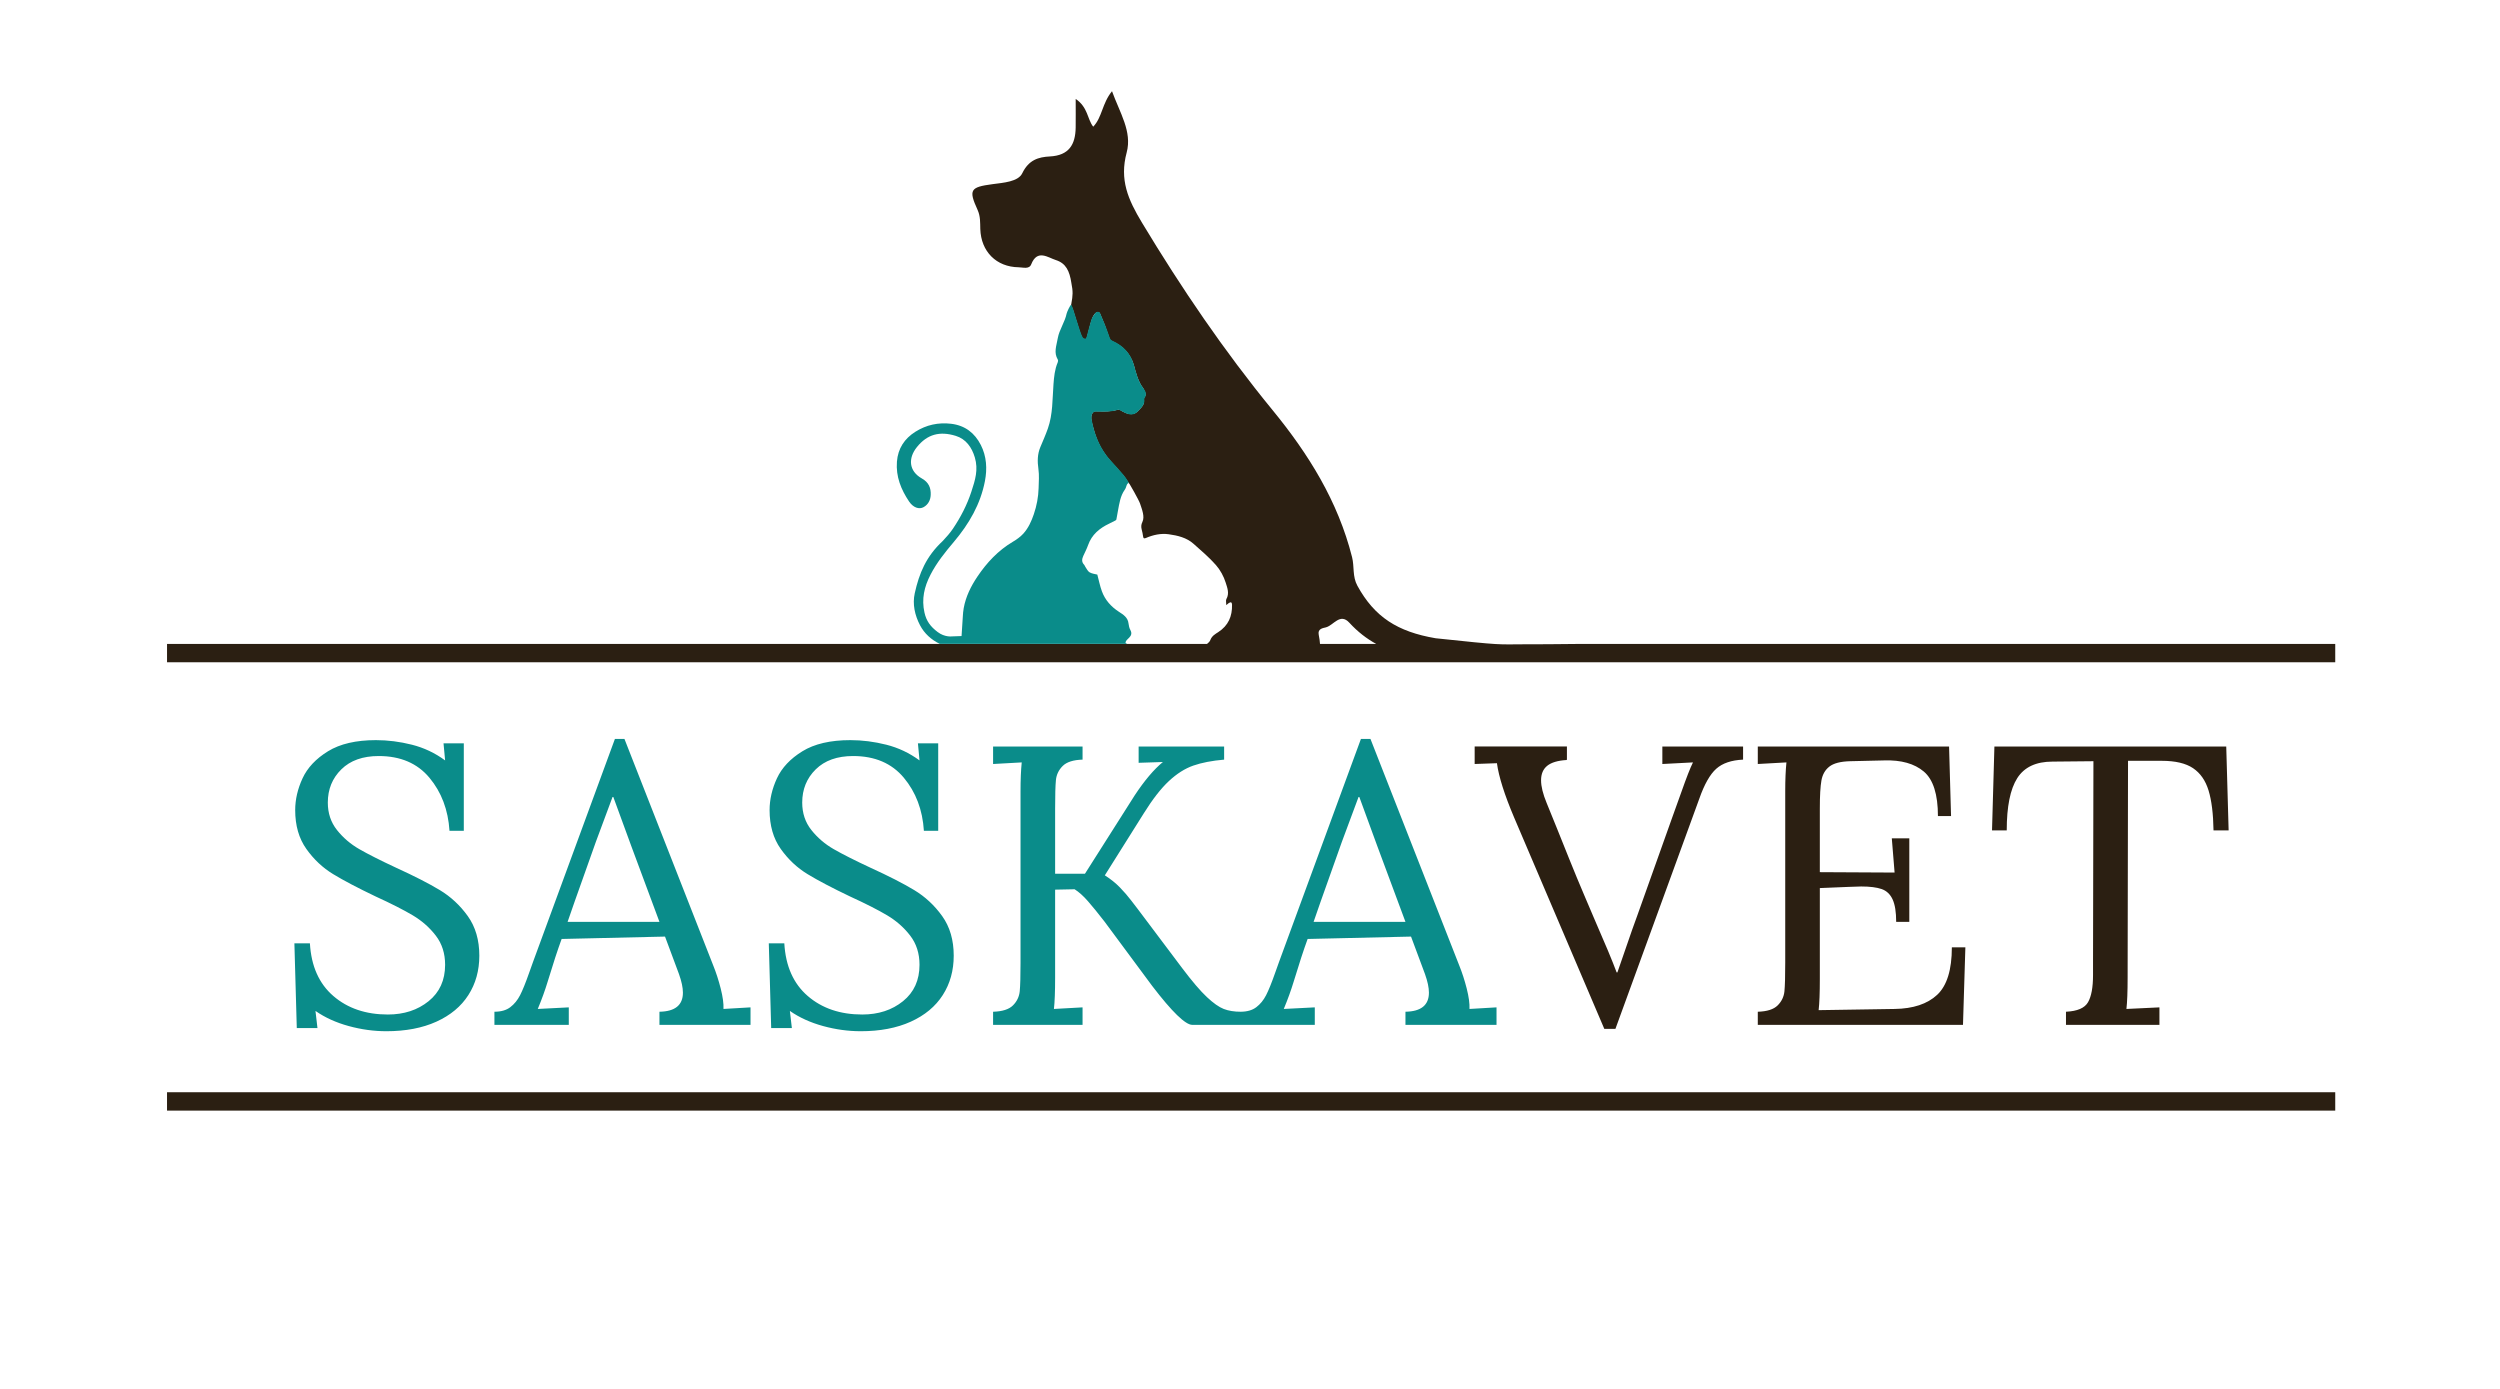 <?xml version="1.0" encoding="UTF-8" standalone="no"?>
<svg
   xmlns:dc="http://purl.org/dc/elements/1.1/"
   xmlns:cc="http://creativecommons.org/ns#"
   xmlns:rdf="http://www.w3.org/1999/02/22-rdf-syntax-ns#"
   xmlns:svg="http://www.w3.org/2000/svg"
   xmlns="http://www.w3.org/2000/svg"
   xmlns:sodipodi="http://sodipodi.sourceforge.net/DTD/sodipodi-0.dtd"
   xmlns:inkscape="http://www.inkscape.org/namespaces/inkscape"
   version="1.1"
   id="svg2"
   xml:space="preserve"
   width="180mm"
   height="100mm"
   viewBox="0 0 680.315 377.953"
   sodipodi:docname="saskavet-logo-big.svg"
   inkscape:version="1.0.1 (c497b03c, 2020-09-10)"><defs
     id="defs6" /><sodipodi:namedview
     pagecolor="#ffffff"
     bordercolor="#666666"
     borderopacity="1"
     objecttolerance="10"
     gridtolerance="10"
     guidetolerance="10"
     inkscape:pageopacity="0"
     inkscape:pageshadow="2"
     inkscape:window-width="1405"
     inkscape:window-height="992"
     id="namedview4"
     inkscape:document-rotation="0"
     showgrid="false"
     inkscape:zoom="0.96374593"
     inkscape:cx="283.8693"
     inkscape:cy="321.90534"
     inkscape:window-x="0"
     inkscape:window-y="25"
     inkscape:window-maximized="0"
     inkscape:current-layer="g12" /><g
     id="g10"
     inkscape:groupmode="layer"
     inkscape:label="ink_ext_XXXXXX"
     transform="matrix(1.333,0,0,-1.333,0,793.707)"><g
       id="g12"
       transform="scale(0.1)"><path
         d="m 4767.293,4602.275 v 37.52 h -1537.04 c -44.37,-0.76 -107.26,-0.74 -114.58,-0.76 -62.14,-0.2 -44.58,-2.56 -184.99,12.3 -77.89,13.32 -124.62,43.38 -159.57,107.06 -10.53,19.14 -6.04,39.07 -10.92,58.44 -28.84,114.28 -88.74,210.44 -162.76,300.79 -98.47,120.19 -185.62,248.49 -266,381.87 -28.68,47.59 -46.34,87.81 -31.35,143.62 11.41,42.5 -14.22,81.27 -29.97,125 -20.26,-24.72 -20.06,-53.46 -38.37,-72.47 -12.38,15.81 -10.37,39.26 -35.77,56.75 0,-23.02 0.22,-40.81 -0.04,-58.57 -0.53,-34.75 -13.69,-56.85 -52.63,-58.9 -23.36,-1.19 -43.16,-6.99 -56.36,-34.25 -8.42,-17.43 -38.25,-19.34 -61.02,-22.37 -45.37,-6.01 -48.87,-11.56 -30.29,-52.38 6.1,-13.49 5.18,-26.03 5.61,-39.16 1.51,-45.94 32.57,-77.49 78.44,-78.11 8.77,-0.13 21.31,-4.59 25.51,6.03 12.4,31.39 33.95,13.93 50.32,8.71 20.65,-6.6 27.98,-22.37 31.64,-46.72 3.53,-17.48 3.05,-25.55 0.03,-41.7 0.31,0.33 -1.05,-4.26 -0.85,-4.28 3.45,-0.26 17.02,-57.48 23.81,-67.18 0.96,-1.38 4.72,-1.57 6.52,-1.7 0.75,-0.05 2.15,3.11 2.55,4.54 3.23,11.6 5.38,22.56 9.07,34.01 1.56,4.84 3.31,9 6.52,13.04 3.12,3.93 8.87,5.16 10.77,0.85 6.74,-15.28 12.84,-31.22 18.14,-47.05 0.74,-2.2 1.33,-4.73 2.27,-6.24 0.94,-1.5 3.06,-2.64 5.39,-3.68 21.54,-9.63 36.68,-25.79 43.37,-48.76 1.2,-4.14 1.94,-7.47 3.11,-11.62 2.35,-8.31 5.23,-16.69 9.08,-24.38 1.92,-3.84 4.08,-7.25 6.8,-10.77 1.28,-1.67 1.63,-3.7 2.55,-5.39 2.76,-5.05 3.7,-8.26 -0.57,-14.17 -0.47,-0.66 -0.37,-3.6 -0.28,-4.54 0.71,-7.35 -3.09,-12.93 -7.94,-17.85 -3.77,-3.83 -6.39,-7.38 -11.05,-9.36 -8.94,-3.79 -17.19,0.02 -25.23,4.25 -1.43,0.75 -3.24,2.08 -4.82,2.84 -1.58,0.75 -3.63,0.66 -4.82,0.28 -3.65,-1.16 -7.93,-1.68 -11.62,-2.27 -11.08,-1.74 -21.69,-0.97 -32.88,-0.85 -6.3,0.07 -8.58,-5.65 -9.36,-10.77 -0.39,-2.58 0.09,-5.92 0.57,-8.5 1.19,-6.42 2.8,-11.96 4.53,-18.14 3.47,-12.38 8.05,-24.68 14.18,-36 3.06,-5.66 7.48,-11.94 11.34,-17.29 10.35,-14.4 33.86,-36.02 42.8,-51.31 1.06,-1.82 2.4,-2.81 3.17,-4.36 v 0 0 c 0.81,0.27 20.79,-35.12 23.04,-41.99 3.99,-12.21 10,-26.68 4.82,-37.45 -2.75,-5.7 -2.83,-10.24 -1.43,-15.7 1.17,-4.54 2.21,-9.15 2.8,-13.8 0.5,-3.95 1.78,-5.08 5.64,-3.4 14.91,6.47 30.78,9.91 46.7,7.68 18.19,-2.55 36.5,-6.79 50.84,-19.62 15.6,-13.96 31.78,-27.56 45.53,-43.23 8.9,-10.14 15.96,-23.08 19.96,-35.96 3.17,-10.18 8.02,-21.92 1.39,-33.51 -1.52,-2.67 -0.22,-6.96 -0.22,-12.35 2.72,2.25 3.72,3.21 4.85,4 4.42,3.03 6.79,2.05 6.91,-3.18 0.58,-23.61 -7.53,-42.57 -28.13,-55.95 -6.06,-3.95 -12.9,-7.57 -16.16,-16.15 -1.12,-2.92 -3.66,-5.63 -6.71,-7.92 h -163.59 -0.01 -86.79 v 0 H 340.983 v -37.52 z m -1957.94,37.52 h -114.63 c -0.3,5.11 -1.08,11.01 -2.61,18.62 -2.51,12.41 8.45,13.59 14.52,15.11 15.84,4 28.97,30.26 47.95,9.57 17.3,-18.85 35.67,-32.79 54.77,-43.3"
         style="fill:#2b1f12;fill-opacity:1;fill-rule:nonzero;stroke:none"
         id="path14" /><path
         d="m 3275.103,3853.955 h 22.73 l 171.29,470.04 c 10.28,29.23 21.78,49.52 34.5,60.89 12.71,11.36 30.98,17.58 54.8,18.67 v 26.79 h -164.8 v -35.72 l 62.51,3.25 c -5.41,-10.84 -13.27,-30.85 -23.54,-60.08 l -18.67,-51.95 -71.44,-200.52 -10.55,-29.22 -30.04,-86.87 h -1.63 c -8.66,23.27 -23.54,58.98 -44.64,107.16 l -21.11,49.52 c -9.74,22.73 -20.17,47.9 -31.26,75.5 -11.1,27.6 -19.35,48.16 -24.76,61.7 l -21.1,51.95 c -7.59,18.4 -11.37,33.82 -11.37,46.28 0,12.98 4.19,22.85 12.58,29.63 8.39,6.76 21.52,10.68 39.38,11.77 l 0.81,0.81 v 26.79 h -188.34 v -35.72 l 45.46,1.62 c 3.78,-27.6 15.42,-64.41 34.91,-110.4 z m 313.36,8.12 h 418.89 l 4.87,158.31 h -27.6 c 0,-46.01 -10.02,-78.34 -30.04,-97.02 -20.03,-18.67 -48.98,-28.28 -86.86,-28.81 l -155.06,-2.44 c 1.63,14.07 2.44,35.17 2.44,63.32 v 185.91 l 59.26,2.43 25.17,0.81 c 17.86,0 31.79,-1.76 41.81,-5.27 10,-3.53 17.45,-10.56 22.32,-21.11 4.87,-10.55 7.31,-25.85 7.31,-45.87 h 26.79 v 170.48 h -35.72 l 5.68,-69.81 -152.62,0.81 v 129.89 c 0,25.98 1.08,45.05 3.25,57.23 2.15,12.18 7.57,21.64 16.23,28.41 8.65,6.76 22.73,10.42 42.22,10.96 l 69.81,1.63 c 34.63,1.07 61.56,-6.5 80.78,-22.73 19.2,-16.24 28.82,-46.56 28.82,-90.93 h 26.79 l -4.06,142.07 h -390.48 v -35.72 l 58.45,3.25 c -1.63,-16.24 -2.44,-35.72 -2.44,-58.45 v -350.7 c 0,-27.61 -0.54,-46.96 -1.62,-58.05 -1.09,-11.1 -5.68,-20.7 -13.8,-28.82 -8.12,-8.12 -21.66,-12.45 -40.59,-12.99 z m 629.14,0 h 190.78 v 35.72 l -67.38,-3.24 c 1.62,14.06 2.44,35.44 2.44,64.13 l 0.81,442.43 h 69 c 27.6,0 48.84,-5.01 63.73,-15.01 14.88,-10.02 25.43,-25.17 31.66,-45.47 6.21,-20.29 9.6,-47.49 10.15,-81.58 h 30.84 l -4.87,171.29 h -473.28 l -4.87,-171.29 h 30.03 c 0,48.71 7.17,84.29 21.52,106.75 14.33,22.45 38.28,33.69 71.84,33.69 l 83.62,0.81 -0.81,-411.58 v -25.17 c 0,-24.9 -3.39,-43.31 -10.15,-55.2 -6.77,-11.91 -21.79,-18.41 -45.06,-19.49 v -26.79"
         style="fill:#2b1f12;fill-opacity:1;fill-rule:nonzero;stroke:none"
         id="path16" /><path
         d="m 788.553,3849.085 c 39.5,0 73.6,6.5 102.29,19.49 28.68,12.99 50.46,31.11 65.35,54.39 14.88,23.26 22.33,50.05 22.33,80.37 0,31.92 -7.86,58.85 -23.55,80.77 -15.7,21.92 -34.78,39.64 -57.23,53.18 -22.46,13.52 -52.1,28.68 -88.89,45.46 -32.48,15.14 -57.64,27.87 -75.5,38.15 -17.86,10.28 -33.02,23.27 -45.46,38.97 -12.46,15.69 -18.67,34.36 -18.67,56.01 0,27.06 9.19,49.65 27.6,67.79 18.39,18.13 43.83,27.2 76.31,27.2 44.37,0 78.87,-14.76 103.5,-44.25 24.62,-29.5 38.28,-65.63 41,-108.37 h 29.22 v 178.59 h -41.4 l 3.25,-34.9 c -20.57,15.14 -43.17,25.83 -67.79,32.06 -24.63,6.22 -49.11,9.34 -73.47,9.34 -40.59,0 -73.2,-7.59 -97.82,-22.73 -24.63,-15.16 -41.95,-33.57 -51.95,-55.2 -10.03,-21.66 -15.02,-43.31 -15.02,-64.95 0,-31.39 7.57,-57.78 22.73,-79.15 15.14,-21.39 33.41,-38.56 54.79,-51.55 21.38,-12.99 50.2,-28.15 86.46,-45.46 31.93,-14.61 57.24,-27.48 75.91,-38.56 18.67,-11.1 34.36,-24.9 47.08,-41.41 12.71,-16.51 19.08,-36.4 19.08,-59.66 0,-31.4 -11.24,-56.16 -33.69,-74.28 -22.46,-18.14 -50.21,-27.2 -83.21,-27.2 -44.93,0 -81.99,12.58 -111.22,37.75 -29.22,25.17 -45.19,61.01 -47.9,107.56 h -31.66 l 4.87,-172.91 h 42.22 l -4.06,34.91 c 19.48,-13.54 42.07,-23.83 67.79,-30.85 25.69,-7.03 51.27,-10.56 76.71,-10.56 z m 220.8,12.99 h 151.81 v 35.72 l -63.32,-3.24 c 8.12,19.48 14.88,38.15 20.29,56.01 10.82,35.72 20.3,64.67 28.42,86.86 l 211.07,4.87 28.41,-76.31 c 5.41,-15.15 8.12,-27.88 8.12,-38.15 0,-25.45 -15.97,-38.43 -47.9,-38.97 v -26.79 h 185.91 v 35.72 l -55.2,-3.24 c 0.53,10.82 -1.36,24.76 -5.69,41.8 -4.34,17.05 -9.47,32.88 -15.42,47.49 l -181.04,461.92 h -19.48 l -167.23,-455.42 -8.12,-22.73 c -7.04,-20.03 -13.13,-35.05 -18.27,-45.06 -5.15,-10.02 -11.77,-18.14 -19.89,-24.35 -8.11,-6.23 -18.95,-9.34 -32.47,-9.34 z m 149.38,210.26 13.8,39.78 43.83,123.4 34.1,91.73 h 1.62 l 36.54,-99.85 57.63,-155.06 z m 598.29,-223.25 c 39.5,0 73.6,6.5 102.29,19.49 28.68,12.99 50.46,31.11 65.35,54.39 14.88,23.26 22.33,50.05 22.33,80.37 0,31.92 -7.86,58.85 -23.55,80.77 -15.7,21.92 -34.78,39.64 -57.23,53.18 -22.46,13.52 -52.09,28.68 -88.89,45.46 -32.47,15.14 -57.64,27.87 -75.5,38.15 -17.86,10.28 -33.02,23.27 -45.46,38.97 -12.46,15.69 -18.67,34.36 -18.67,56.01 0,27.06 9.19,49.65 27.6,67.79 18.39,18.13 43.84,27.2 76.31,27.2 44.37,0 78.87,-14.76 103.5,-44.25 24.62,-29.5 38.29,-65.63 41,-108.37 h 29.23 v 178.59 h -41.41 l 3.25,-34.9 c -20.57,15.14 -43.16,25.83 -67.79,32.06 -24.63,6.22 -49.11,9.34 -73.46,9.34 -40.59,0 -73.21,-7.59 -97.83,-22.73 -24.63,-15.16 -41.95,-33.57 -51.95,-55.2 -10.02,-21.66 -15.02,-43.31 -15.02,-64.95 0,-31.39 7.57,-57.78 22.73,-79.15 15.14,-21.39 33.41,-38.56 54.8,-51.55 21.37,-12.99 50.19,-28.15 86.45,-45.46 31.93,-14.61 57.24,-27.48 75.91,-38.56 18.67,-11.1 34.36,-24.9 47.08,-41.41 12.71,-16.51 19.08,-36.4 19.08,-59.66 0,-31.4 -11.24,-56.16 -33.69,-74.28 -22.46,-18.14 -50.21,-27.2 -83.21,-27.2 -44.93,0 -81.99,12.58 -111.22,37.75 -29.22,25.17 -45.19,61.01 -47.89,107.56 h -31.67 l 4.88,-172.91 h 42.21 l -4.06,34.91 c 19.48,-13.54 42.08,-23.83 67.79,-30.85 25.7,-7.03 51.27,-10.56 76.71,-10.56 z m 270.32,12.99 h 182.66 v 35.72 l -58.45,-3.24 c 1.62,14.06 2.44,35.44 2.44,64.13 v 179.41 l 39.78,0.81 c 8.65,-5.42 17.72,-13.53 27.19,-24.35 9.46,-10.84 20.7,-24.64 33.69,-41.41 l 97.42,-131.51 c 40.59,-53.05 67.91,-79.56 81.99,-79.56 h 99.04 v 26.79 c -13.53,0 -25.16,1.89 -34.91,5.69 -9.74,3.78 -21.24,11.89 -34.5,24.35 -13.27,12.44 -29.91,31.93 -49.92,58.45 l -90.93,120.96 c -2.17,2.7 -6.63,8.52 -13.39,17.45 -6.78,8.93 -14.49,17.86 -23.14,26.79 -8.66,8.93 -18.95,17.18 -30.85,24.76 l 79.56,126.65 c 17.86,28.68 34.91,50.59 51.14,65.75 16.24,15.15 32.88,25.7 49.93,31.66 17.05,5.95 38.02,10.01 62.92,12.18 v 26.79 h -174.54 v -33.28 l 49.52,1.62 c -18.41,-15.16 -37.63,-37.89 -57.64,-68.19 l -101.48,-159.93 h -60.88 v 133.14 c 0,27.6 0.53,46.94 1.62,58.04 1.08,11.09 5.68,20.7 13.8,28.82 8.12,8.12 21.64,12.44 40.59,12.99 v 26.79 h -182.66 v -35.72 l 58.45,3.25 c -1.62,-16.24 -2.43,-35.72 -2.43,-58.45 v -350.7 c 0,-27.61 -0.55,-46.96 -1.62,-58.05 -1.1,-11.1 -5.69,-20.7 -13.81,-28.82 -8.11,-8.12 -21.65,-12.45 -40.59,-12.99 z m 504.95,0 h 151.81 v 35.72 l -63.32,-3.24 c 8.11,19.48 14.87,38.15 20.29,56.01 10.82,35.72 20.3,64.67 28.41,86.86 l 211.08,4.87 28.41,-76.31 c 5.4,-15.15 8.12,-27.88 8.12,-38.15 0,-25.45 -15.97,-38.43 -47.9,-38.97 v -26.79 h 185.9 v 35.72 l -55.2,-3.24 c 0.53,10.82 -1.36,24.76 -5.68,41.8 -4.34,17.05 -9.48,32.88 -15.43,47.49 l -181.03,461.92 h -19.48 l -167.24,-455.42 -8.11,-22.73 c -7.04,-20.03 -13.13,-35.05 -18.27,-45.06 -5.15,-10.02 -11.77,-18.14 -19.89,-24.35 -8.12,-6.23 -18.95,-9.34 -32.47,-9.34 z m 149.37,210.26 13.8,39.78 43.84,123.4 34.1,91.73 h 1.62 l 36.53,-99.85 57.64,-155.06 h -187.53"
         style="fill:#0a8c8a;fill-opacity:1;fill-rule:nonzero;stroke:none"
         id="path18" /><path
         d="m 340.973,3724.545 v -37.52 H 4767.293 v 37.52 H 340.973"
         style="fill:#2b1f12;fill-opacity:1;fill-rule:nonzero;stroke:none"
         id="path20" /><path
         d="m 2336.273,5141.115 c 5.69,7.88 2.64,14.55 -2.49,21.22 -10.86,14.1 -14.31,31.19 -19.14,47.77 -6.69,22.98 -21.85,38.78 -43.39,48.4 -4.66,2.08 -5.34,4.86 -6.81,9.26 -5.31,15.84 -11.62,31.37 -18.37,46.65 -1.9,4.32 -7.15,4.35 -10.27,0.43 -3.21,-4.05 -6.34,-8.58 -7.9,-13.42 -3.69,-11.45 -6.38,-23.22 -9.61,-34.82 -0.39,-1.43 -1.73,-3.74 -2.48,-3.69 -1.81,0.13 -4.2,0.96 -5.17,2.34 -6.78,9.7 -20.5,66.45 -23.96,66.72 -1.73,0.13 -8.58,-14.63 -9.22,-17.91 -3.2,-16.45 -15.13,-33.33 -18,-49.84 -2.97,-17 -8.59,-29.42 0.05,-44.14 0.83,-1.43 0.4,-4.12 -0.33,-5.86 -6.01,-14.22 -7.41,-29.28 -8.55,-44.42 -2.28,-30.27 -1.19,-61.02 -11.42,-90.22 -4.52,-12.89 -10.11,-25.41 -15.39,-38.04 -6.09,-14.54 -6.16,-29.25 -3.93,-44.77 1.83,-12.8 0.73,-26.06 0.37,-39.11 -0.5,-18.08 -3.86,-35.73 -9.67,-52.87 -4.91,-14.52 -11.22,-28.55 -21.53,-39.92 -5.97,-6.58 -13.63,-11.98 -21.33,-16.55 -30.09,-17.82 -53.23,-42.63 -72.47,-71.25 -13.14,-19.54 -23.56,-40.54 -27.85,-64.02 -1.06,-5.81 -1.57,-11.76 -1.88,-17.67 -0.96,-17.91 -1.44,-21.68 -2.55,-39.58 -10.2,-0.36 -19.98,-0.7 -19.98,-0.7 0,0 -14.33,-1.99 -28.79,8.92 -14.6,11.03 -23.05,22.32 -26.93,39.69 -6.26,28.01 -0.36,52.65 12.19,77.12 12.85,25.04 30.07,46.24 48.15,67.67 30.5,36.14 54,76.41 63.07,123.6 4.86,25.3 3.47,50.59 -8.41,73.85 -12.47,24.41 -32.11,39.77 -60.37,43.19 -26.44,3.19 -50.82,-2.23 -73.08,-16.2 -22.4,-14.04 -35.72,-34.22 -37.79,-61.17 -2.33,-30.35 8.34,-56.74 24.77,-81.24 8.3,-12.37 20.43,-16.85 29.86,-11.47 9.39,5.35 13.9,14.44 14.35,24.8 0.64,14.41 -4.01,25.72 -18.01,33.61 -27.03,15.22 -28.32,41.54 -10.14,64.13 21.23,26.38 46.74,32.86 79.2,22.9 20.94,-6.43 32.88,-23.47 38.99,-43.95 7.49,-25.12 0.76,-46.22 -7.09,-70.17 -8.88,-27.07 -21.78,-51.95 -37.57,-75.42 -5.99,-8.9 -13.63,-17.4 -20.98,-25.23 -33.74,-31.47 -47.93,-65.62 -56.99,-106.61 -4.87,-22.05 0.05,-44.76 10.74,-65.2 8.98,-17.18 23.1,-29.67 40.35,-38.12 0,0 0,0 0.01,0 h 382.34 c -0.99,0.71 -2.01,1.38 -2.98,2.05 -0.44,0.31 0.3,3.15 1.17,4.29 1.75,2.29 3.95,4.23 6,6.27 4.55,4.56 6.03,9.26 2.63,15.53 -2.17,4 -3.34,8.82 -3.83,13.39 -1.34,12.45 -10.56,18.13 -19.62,24 -15.98,10.36 -28.22,24 -34.78,41.89 -3.95,10.78 -6.15,22.21 -9.34,34.07 -4.11,1.1 -10.53,1.66 -15.65,4.54 -3.79,2.13 -5.94,7.24 -8.72,11.1 -0.94,1.3 -1.26,3.14 -2.36,4.25 -5.69,5.71 -4.82,11.89 -1.8,18.42 3.35,7.26 7.06,14.41 9.71,21.92 7.58,21.45 23.42,34.48 43.17,43.83 4.07,1.92 8.07,3.98 12.05,6.08 0.97,0.51 2.3,1.32 2.48,2.19 1.24,6.02 2.16,12.09 3.29,18.13 2.78,14.87 4.85,30.13 13.86,42.76 4.1,5.74 2.91,12.08 8.25,13.88 -0.78,1.55 -1.39,2.96 -2.45,4.78 -8.94,15.28 -33.93,38.55 -44.28,52.95 -15.42,21.43 -24.19,45.38 -28.96,71.04 -0.48,2.59 -0.62,5.36 -0.23,7.95 0.77,5.11 2.88,8.87 9.18,8.8 14.93,-0.16 29.88,-0.9 44.51,3.75 2.39,0.76 6.07,-1.89 8.93,-3.39 8.04,-4.24 16.47,-8.43 25.4,-4.64 4.66,1.99 8.17,6.9 11.94,10.73 4.85,4.92 8.31,10.56 7.59,17.91 -0.09,0.94 -0.24,2.18 0.24,2.84"
         style="fill:#0a8c8a;fill-opacity:1;fill-rule:nonzero;stroke:none"
         id="path24" /></g></g></svg>
